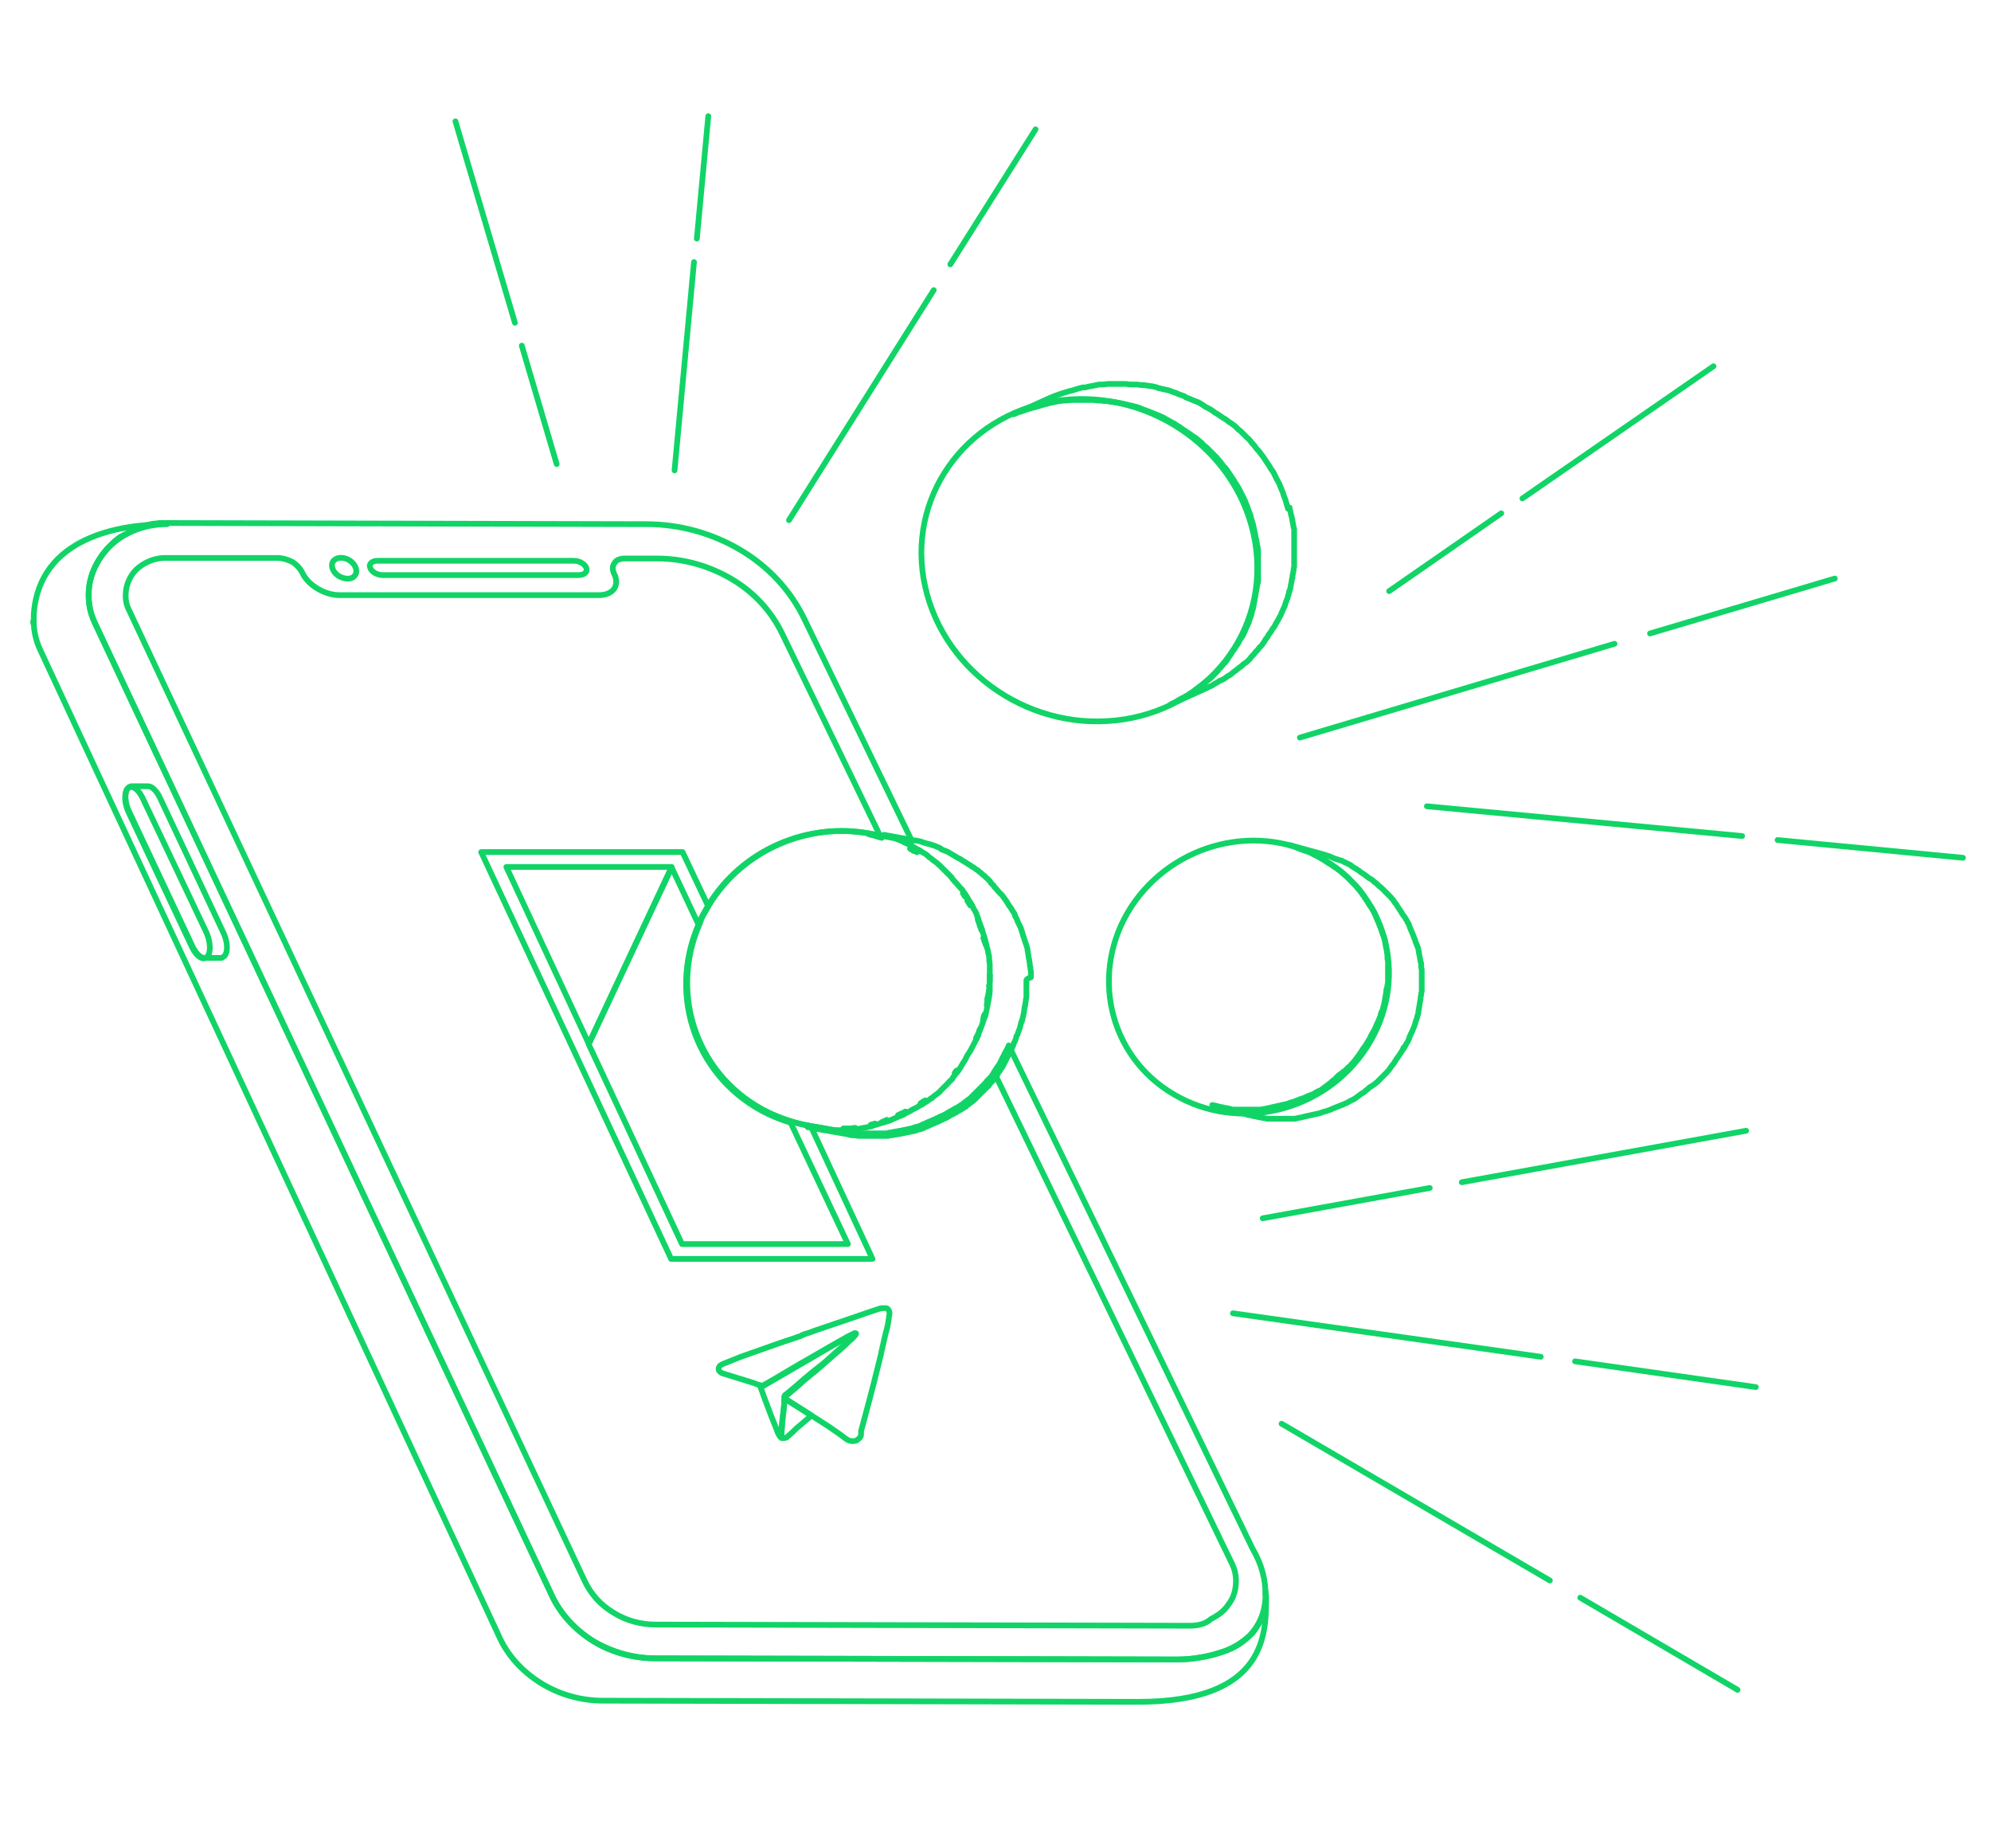 <?xml version="1.0" encoding="utf-8"?>
<!-- Generator: Adobe Illustrator 22.1.0, SVG Export Plug-In . SVG Version: 6.00 Build 0)  -->
<svg version="1.0" id="Layer_1" xmlns="http://www.w3.org/2000/svg" xmlns:xlink="http://www.w3.org/1999/xlink" x="0px" y="0px"
	 viewBox="0 0 348 323" enable-background="new 0 0 348 323" xml:space="preserve">
<path fill="none" stroke="#11D467" stroke-linecap="round" stroke-linejoin="round" d="M221.2,278.8c0-0.2,0-0.5,0-0.7"/>
<path fill="none" stroke="#11D467" stroke-linecap="round" stroke-linejoin="round" d="M154.1,146.4l-0.3-0.1l-0.4-0.1c0,0,0,0,0,0
	c-0.2-0.1-0.4-0.1-0.6-0.2c-0.2,0-0.4-0.1-0.6-0.1c-0.1,0-0.2-0.1-0.3-0.1l2,0.4l0,0.1C153.9,146.3,154,146.3,154.1,146.4z"/>
<path fill="none" stroke="#11D467" stroke-linecap="round" stroke-linejoin="round" d="M159.8,148.7c-0.1,0-0.2-0.1-0.2-0.1
	c-0.2-0.1-0.3-0.2-0.5-0.3C159.3,148.4,159.6,148.5,159.8,148.7z"/>
<path fill="none" stroke="#11D467" stroke-linecap="round" stroke-linejoin="round" d="M160.3,148.9c0,0-0.1-0.1-0.1-0.1
	c-0.1-0.1-0.2-0.1-0.4-0.2c0.1,0.1,0.2,0.1,0.4,0.2L160.3,148.9z"/>
<path fill="none" stroke="#11D467" stroke-linecap="round" stroke-linejoin="round" d="M169.6,158.2c-0.2-0.3-0.3-0.5-0.5-0.8
	c0.1,0.1,0.2,0.3,0.3,0.4C169.5,158,169.5,158.1,169.6,158.2z"/>
<path fill="none" stroke="#11D467" stroke-linecap="round" stroke-linejoin="round" d="M171.6,162.6c-0.1-0.4-0.3-0.7-0.4-1.1
	c0.1,0.2,0.1,0.4,0.2,0.6C171.5,162.3,171.5,162.4,171.6,162.6z"/>
<path fill="none" stroke="#11D467" stroke-linecap="round" stroke-linejoin="round" d="M172.3,165.1c0-0.2-0.1-0.4-0.2-0.6
	c-0.1-0.2-0.1-0.4-0.2-0.6C172.1,164.3,172.2,164.7,172.3,165.1z"/>
<path fill="none" stroke="#11D467" stroke-linecap="round" stroke-linejoin="round" d="M172.9,172.2L172.9,172.2v0.2V172.2z"/>
<path fill="none" stroke="#11D467" stroke-linecap="round" stroke-linejoin="round" d="M173,170.4v0.1
	C173,170.4,173,170.4,173,170.4C173,170.3,173,170.4,173,170.4z"/>
<path fill="none" stroke="#11D467" stroke-linecap="round" stroke-linejoin="round" d="M141.8,197l-0.3-0.1l-0.3,0l0.4,0.1
	L141.8,197z"/>
<path fill="none" stroke="#11D467" stroke-linecap="round" stroke-linejoin="round" d="M143.7,197.2l0.3,0c-0.2,0-0.4,0-0.6-0.1
	L143.7,197.2z"/>
<path fill="none" stroke="#11D467" stroke-linecap="round" stroke-linejoin="round" d="M152.5,196.5l0.4-0.1
	c-0.2,0.1-0.5,0.1-0.7,0.2L152.5,196.5z"/>
<path fill="none" stroke="#11D467" stroke-linecap="round" stroke-linejoin="round" d="M157.2,194.8c0.2-0.1,0.3-0.2,0.5-0.2
	c-0.2,0.1-0.5,0.2-0.7,0.3L157.2,194.8z"/>
<path fill="none" stroke="#11D467" stroke-linecap="round" stroke-linejoin="round" d="M157.7,194.6c0.2-0.1,0.3-0.2,0.5-0.3h0
	C158.1,194.4,157.9,194.5,157.7,194.6z"/>
<path fill="none" stroke="#11D467" stroke-linecap="round" stroke-linejoin="round" d="M170.8,181.2c0.1-0.1,0.1-0.2,0.2-0.4
	C170.9,181,170.8,181.1,170.8,181.2c-0.1,0.1-0.1,0.2-0.1,0.3L170.8,181.2C170.7,181.2,170.8,181.2,170.8,181.2L170.8,181.2z"/>
<path fill="none" stroke="#11D467" stroke-linecap="round" stroke-linejoin="round" d="M172,177.8c0-0.2,0.1-0.3,0.1-0.5
	c0,0.1,0,0.1-0.1,0.2L172,177.8z"/>
<path fill="none" stroke="#11D467" stroke-linecap="round" stroke-linejoin="round" d="M172.9,172.9c0,0.6-0.1,1.1-0.2,1.7
	c0,0.3-0.1,0.6-0.2,1c0.1-0.3,0.1-0.5,0.1-0.8c0-0.1,0-0.1,0-0.2c0-0.1,0-0.3,0.1-0.4c0-0.2,0.1-0.4,0.1-0.7
	C172.8,173.3,172.9,173.1,172.9,172.9z"/>
<path fill="none" stroke="#11D467" stroke-linecap="round" stroke-linejoin="round" d="M141.7,197l-0.2,0l-0.3,0L141.7,197z"/>
<path fill="none" stroke="#11D467" stroke-linecap="round" stroke-linejoin="round" d="M143.9,197.2c-0.2,0-0.4,0-0.6-0.1l0.3,0
	L143.9,197.2z"/>
<path fill="none" stroke="#11D467" stroke-linecap="round" stroke-linejoin="round" d="M148.5,197.2c-0.2,0-0.4,0-0.6,0l-0.5,0
	C147.8,197.2,148.1,197.2,148.5,197.2z"/>
<path fill="none" stroke="#11D467" stroke-linecap="round" stroke-linejoin="round" d="M149.5,197.1l-0.5,0.1l-0.5,0.1
	C148.8,197.2,149.1,197.1,149.5,197.1z"/>
<path fill="none" stroke="#11D467" stroke-linecap="round" stroke-linejoin="round" d="M153,196.4c-0.2,0.1-0.5,0.1-0.7,0.2l0.3-0.1
	L153,196.4z"/>
<path fill="none" stroke="#11D467" stroke-linecap="round" stroke-linejoin="round" d="M153.4,146.2c-0.2-0.1-0.4-0.1-0.6-0.2
	l0.3,0.1C153.1,146.1,153.3,146.1,153.4,146.2z"/>
<path fill="none" stroke="#11D467" stroke-linecap="round" stroke-linejoin="round" d="M154.1,146.4l-0.3-0.1l-0.4-0.1
	c0.1,0,0.3,0.1,0.4,0.1C154,146.3,154,146.3,154.1,146.4z"/>
<path fill="none" stroke="#11D467" stroke-linecap="round" stroke-linejoin="round" d="M155,195.7l-0.4,0.2l-0.5,0.2
	C154.3,196,154.7,195.9,155,195.7z"/>
<path fill="none" stroke="#11D467" stroke-linecap="round" stroke-linejoin="round" d="M157.7,194.6c-0.2,0.1-0.5,0.2-0.7,0.3
	l0.2-0.1C157.4,194.8,157.6,194.7,157.7,194.6z"/>
<path fill="none" stroke="#11D467" stroke-linecap="round" stroke-linejoin="round" d="M158.3,194.3L158.3,194.3
	c-0.2,0.1-0.4,0.2-0.5,0.3C157.9,194.5,158.1,194.4,158.3,194.3z"/>
<path fill="none" stroke="#11D467" stroke-linecap="round" stroke-linejoin="round" d="M159.8,148.7c-0.1,0-0.2-0.1-0.2-0.1
	c-0.2-0.1-0.3-0.2-0.5-0.3C159.3,148.4,159.6,148.5,159.8,148.7z"/>
<path fill="none" stroke="#11D467" stroke-linecap="round" stroke-linejoin="round" d="M160.3,148.9c0,0-0.1-0.1-0.1-0.1
	c-0.1-0.1-0.2-0.1-0.4-0.2c0.1,0.1,0.2,0.1,0.4,0.2L160.3,148.9z"/>
<path fill="none" stroke="#11D467" stroke-linecap="round" stroke-linejoin="round" d="M161.7,192.3l-0.6,0.4l-0.2,0.1
	C161.2,192.6,161.5,192.4,161.7,192.3z"/>
<path fill="none" stroke="#11D467" stroke-linecap="round" stroke-linejoin="round" d="M168.7,156.7c-0.1-0.2-0.3-0.4-0.4-0.6
	c0.1,0.1,0.1,0.2,0.2,0.3C168.5,156.5,168.6,156.6,168.7,156.7z"/>
<path fill="none" stroke="#11D467" stroke-linecap="round" stroke-linejoin="round" d="M170.9,180.8c0,0.1-0.1,0.3-0.2,0.4
	c-0.1,0.1-0.1,0.2-0.1,0.3l0.1-0.2c0,0,0,0,0-0.1C170.8,181.1,170.9,180.9,170.9,180.8z"/>
<path fill="none" stroke="#11D467" stroke-linecap="round" stroke-linejoin="round" d="M171.6,162.6c-0.1-0.4-0.3-0.7-0.4-1.1
	c0.1,0.2,0.1,0.4,0.2,0.6C171.5,162.3,171.5,162.4,171.6,162.6z"/>
<path fill="none" stroke="#11D467" stroke-linecap="round" stroke-linejoin="round" d="M169.6,158.2c-0.2-0.3-0.3-0.5-0.5-0.8
	c0.1,0.1,0.2,0.3,0.3,0.4C169.5,158,169.5,158.1,169.6,158.2z"/>
<path fill="none" stroke="#11D467" stroke-linecap="round" stroke-linejoin="round" d="M171.1,161.2c-0.1-0.2-0.2-0.4-0.2-0.6
	c0,0.1,0.1,0.2,0.1,0.3C171,161,171,161.1,171.1,161.2z"/>
<path fill="none" stroke="#11D467" stroke-linecap="round" stroke-linejoin="round" d="M172.3,165.1c0-0.2-0.1-0.4-0.2-0.6
	c-0.1-0.2-0.1-0.4-0.2-0.6C172.1,164.3,172.2,164.7,172.3,165.1z"/>
<path fill="none" stroke="#11D467" stroke-linecap="round" stroke-linejoin="round" d="M171.3,179.8c0,0.1,0,0.1-0.1,0.2
	c0,0.1-0.1,0.2-0.1,0.3C171.2,180.1,171.3,180,171.3,179.8z"/>
<path fill="none" stroke="#11D467" stroke-linecap="round" stroke-linejoin="round" d="M172.1,177.3c0,0.1,0,0.1-0.1,0.2l-0.1,0.3
	C172,177.7,172.1,177.5,172.1,177.3z"/>
<path fill="none" stroke="#11D467" stroke-linecap="round" stroke-linejoin="round" d="M172,177.8c0,0.1,0,0.1-0.1,0.2
	c0,0.1-0.1,0.2-0.1,0.4C171.9,178.2,171.9,178,172,177.8z"/>
<path fill="none" stroke="#11D467" stroke-linecap="round" stroke-linejoin="round" d="M172.9,172.9c0,0.6-0.1,1.1-0.2,1.7
	c0,0.3-0.1,0.6-0.2,1c0.1-0.3,0.1-0.5,0.1-0.8c0-0.1,0-0.1,0-0.2c0-0.1,0-0.3,0.1-0.4c0-0.2,0.1-0.4,0.1-0.7
	C172.8,173.3,172.9,173.1,172.9,172.9z"/>
<path fill="none" stroke="#11D467" stroke-linecap="round" stroke-linejoin="round" d="M173,170.4v0.1
	C173,170.4,173,170.4,173,170.4C173,170.3,173,170.4,173,170.4z"/>
<path fill="none" stroke="#11D467" stroke-linecap="round" stroke-linejoin="round" d="M173,170.8v0.2c0,0.2,0,0.3,0,0.5
	C173,171.2,173,171,173,170.8z"/>
<path fill="none" stroke="#11D467" stroke-linecap="round" stroke-linejoin="round" d="M172.9,172.2L172.9,172.2v0.2V172.2z"/>
<path fill="none" stroke="#11D467" stroke-linecap="round" stroke-linejoin="round" d="M225.1,88.8c-0.1-0.3-0.2-0.7-0.3-1l-0.1-0.4
	c-0.1-0.2-0.1-0.3-0.2-0.5c-0.1-0.2-0.1-0.2-0.1-0.3c-0.1-0.2-0.1-0.4-0.2-0.6c-0.1-0.2-0.2-0.5-0.3-0.7l-0.2-0.5l-0.1-0.3
	c-0.1-0.1-0.1-0.2-0.2-0.3c-0.1-0.3-0.3-0.5-0.4-0.8l-0.3-0.6c-0.1-0.3-0.3-0.5-0.5-0.8l-0.2-0.3c0-0.1-0.1-0.1-0.1-0.2
	c-0.1-0.2-0.3-0.4-0.4-0.6c-0.1-0.2-0.3-0.4-0.4-0.6c-0.1-0.2-0.3-0.4-0.4-0.6c-0.2-0.2-0.3-0.4-0.4-0.5c-0.1-0.2-0.3-0.4-0.5-0.6
	c-0.2-0.2-0.3-0.4-0.4-0.5c-0.1-0.2-0.3-0.4-0.5-0.6c-0.1-0.1-0.2-0.2-0.3-0.4l-0.1-0.1c-0.1-0.1-0.2-0.3-0.4-0.4
	c-0.2-0.2-0.4-0.4-0.6-0.6l-0.4-0.4c-0.2-0.2-0.4-0.4-0.6-0.5l-0.4-0.4c-0.2-0.2-0.4-0.4-0.6-0.5c-0.1-0.1-0.3-0.2-0.4-0.3l-0.2-0.1
	c-0.1-0.1-0.3-0.2-0.4-0.3c-0.2-0.2-0.4-0.3-0.6-0.4c-0.2-0.1-0.4-0.3-0.6-0.4c-0.2-0.1-0.4-0.3-0.6-0.4c-0.2-0.1-0.4-0.2-0.6-0.4
	c-0.2-0.1-0.4-0.3-0.6-0.4c-0.2-0.1-0.4-0.2-0.6-0.3c-0.2-0.1-0.4-0.2-0.6-0.4l-0.2-0.1l-0.3-0.2c-0.3-0.2-0.6-0.3-0.9-0.4l-0.5-0.2
	c-0.3-0.1-0.6-0.3-1-0.4c-0.1,0-0.2-0.1-0.3-0.2l-0.2-0.1l-0.6-0.2c-0.2-0.1-0.5-0.2-0.7-0.3c-0.2-0.1-0.4-0.1-0.6-0.2
	c-0.2-0.1-0.3-0.1-0.5-0.2l-0.3-0.1l-0.5-0.1c-0.3-0.1-0.6-0.1-0.8-0.2l-0.5-0.1l-0.2-0.1c-0.3-0.1-0.5-0.1-0.8-0.2l-0.2,0
	c-0.4-0.1-0.8-0.1-1.2-0.2l-0.1,0c-0.1,0-0.2,0-0.3,0c-0.3,0-0.7-0.1-1-0.1l-0.4,0l-0.3,0c-0.3,0-0.7,0-1-0.1h0c-0.3,0-0.7,0-1,0
	h-0.3h-0.3c-0.3,0-0.7,0-1.1,0l-0.3,0h-0.1c-0.4,0-0.8,0.1-1.2,0.1l-0.3,0c-0.2,0-0.4,0-0.6,0.1c-0.2,0-0.4,0.1-0.6,0.1
	c-0.5,0.1-1,0.2-1.4,0.3l-0.2,0l-0.2,0c-0.3,0.1-0.5,0.1-0.8,0.2l-0.3,0.1c-0.3,0.1-0.7,0.2-1,0.3l-0.1,0c-0.3,0.1-0.7,0.2-1,0.3
	l-0.3,0.1c-0.3,0.1-0.6,0.2-0.9,0.3l-0.2,0.1l-0.1,0c-0.3,0.1-0.7,0.3-1,0.4l-6.4,2.9c0.3-0.1,0.6-0.3,1-0.4l0.3-0.1
	c0.3-0.1,0.6-0.2,0.9-0.3l0.3-0.1c0.3-0.1,0.7-0.2,1-0.3l0.1,0c0.3-0.1,0.7-0.2,1-0.3l0.3-0.1c0.3-0.1,0.5-0.1,0.8-0.2l0.3-0.1
	c0.5-0.1,0.9-0.2,1.4-0.3c0.4-0.1,0.8-0.1,1.3-0.2l0.3,0c0.4,0,0.9-0.1,1.3-0.1h0.3c0.4,0,0.7,0,1.1,0h0.3c0.4,0,0.9,0,1.3,0h0
	c0.4,0,0.8,0,1.3,0.1l0.4,0c0.3,0,0.7,0.1,1,0.1l0.3,0c0.4,0.1,0.9,0.1,1.3,0.2l0.2,0c0.3,0.1,0.7,0.1,1,0.2l0.5,0.1
	c0.3,0.1,0.6,0.1,0.8,0.2l0.5,0.1l0.8,0.2l0.6,0.2c0.2,0.1,0.5,0.2,0.7,0.3l0.6,0.2c0.2,0.1,0.3,0.1,0.5,0.2c0.3,0.1,0.7,0.3,1,0.4
	l0.5,0.2c0.3,0.1,0.6,0.3,0.9,0.4c0.2,0.1,0.3,0.2,0.5,0.3c0.2,0.1,0.4,0.2,0.7,0.4l0.6,0.3c0.2,0.1,0.4,0.3,0.6,0.4
	c0.2,0.1,0.4,0.2,0.6,0.4c0.2,0.1,0.4,0.3,0.6,0.4c0.2,0.1,0.4,0.3,0.6,0.4c0.2,0.1,0.4,0.3,0.6,0.4c0.2,0.2,0.4,0.3,0.6,0.4
	l0.4,0.3l0.6,0.5c0.1,0.1,0.3,0.2,0.4,0.4c0.2,0.2,0.4,0.4,0.6,0.5c0.1,0.1,0.3,0.3,0.4,0.4c0.2,0.2,0.4,0.4,0.6,0.6l0.4,0.4
	c0.2,0.2,0.3,0.3,0.5,0.5c0.2,0.2,0.3,0.4,0.5,0.6c0.2,0.2,0.3,0.4,0.4,0.5c0.1,0.2,0.3,0.4,0.5,0.6c0.2,0.2,0.3,0.4,0.4,0.5
	c0.1,0.2,0.3,0.4,0.4,0.6c0.1,0.2,0.3,0.4,0.4,0.6c0.1,0.2,0.3,0.4,0.4,0.6c0.1,0.2,0.2,0.4,0.3,0.5c0.2,0.3,0.3,0.5,0.5,0.8
	c0.1,0.2,0.2,0.4,0.3,0.6c0.1,0.3,0.3,0.5,0.4,0.8c0.1,0.2,0.2,0.4,0.3,0.6c0.1,0.2,0.2,0.4,0.2,0.5c0.1,0.2,0.2,0.5,0.3,0.7
	c0.1,0.2,0.1,0.4,0.2,0.6c0.1,0.3,0.2,0.5,0.3,0.8c0.1,0.1,0.1,0.3,0.1,0.4c0.1,0.3,0.2,0.6,0.3,1c0,0.1,0.1,0.2,0.1,0.3
	c0.1,0.5,0.2,0.9,0.3,1.4c0.1,0.3,0.1,0.7,0.2,1c0,0.1,0.1,0.3,0.1,0.4c0,0.2,0.1,0.5,0.1,0.7c0,0.1,0,0.3,0.1,0.4
	c0,0.2,0.1,0.5,0.1,0.7c0,0.1,0,0.3,0,0.4c0,0.3,0,0.5,0,0.8l0,0.3c0,0.4,0,0.7,0,1.1c0,0,0,0,0,0.1c0,0.3,0,0.7,0,1l0,0.4
	c0,0.2,0,0.5,0,0.7l0,0.4c0,0.2,0,0.4-0.1,0.6l-0.1,0.5c0,0.2-0.1,0.4-0.1,0.6c0,0.2-0.1,0.3-0.1,0.5c0,0.2-0.1,0.4-0.1,0.6
	c0,0.2-0.1,0.4-0.1,0.6c0,0.2-0.1,0.4-0.1,0.5c0,0.2-0.1,0.4-0.1,0.6s-0.1,0.3-0.1,0.5c-0.1,0.2-0.2,0.5-0.2,0.7
	c0,0.1-0.1,0.3-0.1,0.4c-0.1,0.3-0.2,0.5-0.3,0.8c0,0.1-0.1,0.2-0.1,0.4c-0.2,0.4-0.4,0.9-0.6,1.3c0,0.1-0.1,0.2-0.1,0.3
	c-0.2,0.4-0.3,0.7-0.6,1.1c-0.1,0.1-0.1,0.2-0.2,0.3c-0.1,0.1-0.2,0.3-0.2,0.4c-0.1,0.1-0.2,0.3-0.3,0.5l-0.3,0.4l-0.3,0.5
	c-0.1,0.1-0.2,0.3-0.3,0.4c-0.1,0.1-0.2,0.3-0.3,0.5l-0.3,0.4c-0.1,0.2-0.2,0.3-0.3,0.5c-0.1,0.1-0.2,0.3-0.3,0.4
	c-0.1,0.1-0.3,0.3-0.4,0.4c-0.1,0.1-0.2,0.3-0.3,0.4c-0.1,0.1-0.3,0.3-0.4,0.4c-0.1,0.1-0.2,0.2-0.3,0.4c-0.1,0.1-0.3,0.3-0.4,0.4
	l-0.4,0.4c-0.1,0.1-0.3,0.3-0.4,0.4l-0.4,0.3c-0.2,0.1-0.3,0.3-0.5,0.4c-0.1,0.1-0.3,0.2-0.4,0.3c-0.1,0.1-0.3,0.3-0.5,0.4l-0.4,0.3
	c-0.2,0.1-0.3,0.2-0.5,0.4l-0.4,0.3c-0.2,0.1-0.3,0.2-0.5,0.3l-0.4,0.3c-0.2,0.1-0.4,0.2-0.6,0.3c-0.1,0.1-0.3,0.2-0.4,0.2l-0.7,0.4
	l-0.3,0.2c-0.3,0.2-0.7,0.3-1,0.5l6.4-2.9c0.3-0.2,0.7-0.3,1-0.5l0.3-0.2c0.2-0.1,0.4-0.2,0.7-0.4c0.1-0.1,0.3-0.2,0.4-0.2l0.6-0.3
	c0.1-0.1,0.3-0.2,0.4-0.3c0.1-0.1,0.3-0.2,0.5-0.3c0.2-0.1,0.3-0.2,0.4-0.3c0.1-0.1,0.3-0.2,0.5-0.4c0.2-0.1,0.3-0.2,0.4-0.3
	c0.1-0.1,0.3-0.2,0.5-0.4c0.2-0.1,0.3-0.2,0.4-0.3c0.1-0.1,0.3-0.3,0.5-0.4c0.1-0.1,0.3-0.2,0.4-0.3s0.3-0.3,0.4-0.4
	c0.1-0.1,0.2-0.2,0.3-0.4c0.1-0.1,0.3-0.3,0.4-0.4c0.1-0.1,0.2-0.2,0.3-0.4l0.4-0.4l0.3-0.4l0.4-0.4c0.1-0.1,0.2-0.3,0.3-0.4
	c0.1-0.1,0.2-0.3,0.3-0.5s0.2-0.3,0.3-0.4c0.1-0.1,0.2-0.3,0.3-0.5c0.1-0.2,0.2-0.3,0.3-0.4c0.1-0.1,0.2-0.3,0.3-0.5
	c0.1-0.2,0.2-0.3,0.3-0.4s0.2-0.3,0.3-0.5l0.2-0.4l0.1-0.1l0.1-0.2c0.2-0.4,0.4-0.7,0.6-1.1c0-0.1,0.1-0.2,0.1-0.3
	c0.2-0.4,0.4-0.9,0.6-1.3c0,0,0,0,0-0.1c0-0.1,0.1-0.2,0.1-0.3c0.1-0.3,0.2-0.5,0.3-0.8c0.1-0.1,0.1-0.3,0.1-0.4
	c0.1-0.2,0.2-0.5,0.2-0.7c0-0.1,0-0.2,0.1-0.2c0-0.1,0-0.2,0.1-0.3l0.1-0.6c0-0.2,0.1-0.4,0.1-0.5c0-0.2,0.1-0.4,0.1-0.6
	c0-0.1,0-0.2,0.1-0.3c0-0.1,0-0.2,0-0.3c0-0.2,0.1-0.3,0.1-0.5c0-0.2,0.1-0.4,0.1-0.6c0-0.2,0-0.3,0.1-0.5c0-0.1,0-0.2,0-0.2
	c0-0.1,0-0.3,0-0.4c0-0.1,0-0.3,0-0.4c0-0.2,0-0.5,0-0.7c0-0.1,0-0.3,0-0.4c0,0,0-0.1,0-0.1c0-0.3,0-0.6,0-0.9v-0.1c0-0.3,0-0.7,0-1
	c0,0,0-0.1,0-0.1c0-0.1,0-0.2,0-0.3c0-0.3,0-0.5,0-0.8c0-0.1,0-0.3,0-0.4c0-0.1,0-0.3,0-0.4c0-0.1,0-0.2,0-0.3c0-0.1,0-0.3-0.1-0.4
	c0-0.2-0.1-0.5-0.1-0.7l-0.1-0.4c0-0.1,0-0.1,0-0.2c-0.1-0.3-0.1-0.6-0.2-0.8c-0.1-0.4-0.2-0.9-0.3-1.3c0,0,0,0,0-0.1
	C225.1,89,225.1,88.9,225.1,88.8z"/>
<path fill="none" stroke="#11D467" stroke-linecap="round" stroke-linejoin="round" d="M184.3,70.1c15.8-2.5,31.4,7.8,34.8,23.2
	c3.4,15.4-6.7,29.9-22.6,32.4s-31.4-7.9-34.8-23.2C158.3,87.2,168.5,72.7,184.3,70.1z"/>
<path fill="none" stroke="#11D467" stroke-linecap="round" stroke-linejoin="round" d="M245.4,183.2c0.1-0.3,0.3-0.5,0.4-0.8
	c0.1-0.1,0.1-0.2,0.2-0.3s0.1-0.2,0.2-0.4c0.1-0.1,0.1-0.2,0.1-0.3l0.2-0.5c0.1-0.2,0.2-0.4,0.3-0.6c0.1-0.2,0.1-0.3,0.2-0.5
	l0.1-0.2c0-0.1,0.1-0.2,0.1-0.3c0.1-0.2,0.2-0.5,0.2-0.7c0.1-0.2,0.1-0.3,0.2-0.5c0.1-0.2,0.1-0.5,0.2-0.7c0-0.1,0.1-0.2,0.1-0.3
	s0-0.1,0-0.2c0-0.2,0.1-0.4,0.1-0.6c0-0.2,0.1-0.4,0.1-0.6c0-0.2,0.1-0.4,0.1-0.6c0-0.2,0.1-0.4,0.1-0.6c0-0.2,0-0.4,0.1-0.6
	c0-0.2,0-0.4,0.1-0.6c0-0.2,0-0.4,0-0.6c0-0.1,0-0.3,0-0.4c0-0.1,0-0.1,0-0.2c0-0.1,0-0.3,0-0.4c0-0.2,0-0.4,0-0.6v-0.4
	c0-0.2,0-0.4,0-0.6c0-0.1,0-0.3,0-0.4c0-0.2,0-0.4-0.1-0.6c0-0.1,0-0.3,0-0.4c0-0.1,0-0.1,0-0.2c0-0.1,0-0.3-0.1-0.4
	c0-0.2-0.1-0.4-0.1-0.6c0-0.2-0.1-0.4-0.1-0.5c0-0.2-0.1-0.4-0.1-0.6c0-0.2-0.1-0.4-0.1-0.5c0-0.2-0.1-0.4-0.2-0.6
	c-0.1-0.2-0.1-0.4-0.2-0.5c-0.1-0.2-0.1-0.4-0.2-0.6c0-0.1,0-0.1-0.1-0.2c0-0.1-0.1-0.2-0.1-0.3c-0.1-0.3-0.2-0.5-0.3-0.8
	c-0.1-0.1-0.1-0.3-0.2-0.4c-0.1-0.3-0.2-0.5-0.3-0.8c0-0.1-0.1-0.2-0.1-0.3l-0.1-0.1c-0.1-0.1-0.1-0.3-0.2-0.4
	c-0.1-0.1-0.2-0.4-0.3-0.5c-0.1-0.2-0.2-0.3-0.3-0.4c-0.1-0.1-0.1-0.2-0.2-0.3c-0.1-0.1-0.1-0.1-0.1-0.2l-0.2-0.3
	c-0.1-0.2-0.3-0.4-0.4-0.6c-0.1-0.1-0.1-0.2-0.2-0.3l-0.1-0.2c-0.1-0.2-0.3-0.3-0.4-0.5l-0.1-0.2c-0.2-0.2-0.4-0.5-0.6-0.7l-0.1-0.1
	l-0.2-0.2c-0.2-0.2-0.4-0.4-0.6-0.6l-0.2-0.2l-0.2-0.2c-0.2-0.2-0.4-0.4-0.6-0.5l0,0c-0.2-0.2-0.4-0.4-0.6-0.6l-0.2-0.1l-0.2-0.2
	c-0.2-0.2-0.5-0.4-0.7-0.5l-0.2-0.1l-0.1-0.1c-0.3-0.2-0.5-0.4-0.8-0.6l-0.2-0.1c-0.1-0.1-0.3-0.2-0.4-0.3c-0.1-0.1-0.3-0.2-0.4-0.3
	c-0.3-0.2-0.7-0.4-1-0.6l-0.1-0.1l-0.1-0.1c-0.2-0.1-0.4-0.2-0.6-0.3l-0.2-0.1c-0.3-0.1-0.6-0.3-0.8-0.4l-0.1,0
	c-0.3-0.1-0.6-0.2-0.9-0.3l-0.3-0.1c-0.2-0.1-0.5-0.2-0.7-0.3l-0.2-0.1l-0.1,0c-0.3-0.1-0.6-0.2-0.9-0.3l-5.8-1.6
	c0.3,0.1,0.6,0.2,0.9,0.3l0.2,0.1c0.2,0.1,0.5,0.2,0.7,0.3l0.3,0.1c0.3,0.1,0.6,0.2,0.9,0.3l0.1,0c0.3,0.1,0.6,0.2,0.8,0.4l0.2,0.1
	l0.6,0.3l0.2,0.1c0.3,0.2,0.7,0.4,1,0.6c0.3,0.2,0.6,0.4,0.9,0.6l0.2,0.1c0.3,0.2,0.6,0.4,0.9,0.6l0.2,0.1c0.2,0.2,0.5,0.4,0.7,0.5
	l0.2,0.2c0.3,0.2,0.5,0.5,0.8,0.7c0,0,0,0,0,0c0.3,0.2,0.5,0.5,0.7,0.7c0.1,0.1,0.1,0.1,0.2,0.2c0.2,0.2,0.4,0.4,0.6,0.6l0.2,0.2
	c0.2,0.3,0.5,0.5,0.7,0.8l0.1,0.2c0.2,0.2,0.3,0.4,0.5,0.7c0.1,0.1,0.2,0.2,0.2,0.3c0.1,0.2,0.3,0.4,0.4,0.6l0.2,0.3
	c0.1,0.2,0.2,0.4,0.3,0.5c0.1,0.2,0.2,0.3,0.3,0.4c0.1,0.1,0.2,0.4,0.3,0.5c0.1,0.2,0.2,0.3,0.2,0.4c0.1,0.1,0.1,0.3,0.2,0.4
	c0.1,0.3,0.2,0.5,0.3,0.8c0.1,0.1,0.1,0.3,0.2,0.4c0.1,0.3,0.2,0.5,0.3,0.8c0.1,0.2,0.1,0.3,0.2,0.5s0.1,0.4,0.2,0.6
	c0.1,0.2,0.1,0.4,0.2,0.5c0.1,0.2,0.1,0.4,0.2,0.6c0.1,0.2,0.1,0.4,0.1,0.5c0,0.2,0.1,0.4,0.1,0.6c0,0.2,0.1,0.4,0.1,0.5
	s0.1,0.4,0.1,0.6c0,0.2,0.1,0.4,0.1,0.6c0,0.2,0,0.3,0,0.4c0,0.2,0,0.4,0.1,0.6c0,0.1,0,0.3,0,0.4c0,0.2,0,0.4,0,0.6
	c0,0.1,0,0.3,0,0.4c0,0.2,0,0.4,0,0.6c0,0.1,0,0.3,0,0.4c0,0.1,0,0.4,0,0.6c0,0.2,0,0.4,0,0.6c0,0.2,0,0.4-0.1,0.6
	c0,0.2,0,0.4-0.1,0.6s-0.1,0.4-0.1,0.6c0,0.2-0.1,0.4-0.1,0.6c0,0.2-0.1,0.4-0.1,0.6c0,0.2-0.1,0.4-0.1,0.6c0,0.2-0.1,0.3-0.1,0.5
	c-0.1,0.2-0.1,0.5-0.2,0.7c0,0.2-0.1,0.3-0.2,0.5c-0.1,0.2-0.2,0.5-0.2,0.7c-0.1,0.2-0.1,0.3-0.2,0.5c-0.1,0.2-0.1,0.3-0.2,0.5
	c-0.1,0.2-0.2,0.4-0.3,0.6c-0.1,0.2-0.1,0.3-0.2,0.5c-0.1,0.2-0.2,0.4-0.3,0.6c-0.1,0.1-0.1,0.2-0.2,0.3c-0.1,0.3-0.3,0.5-0.4,0.8
	c0,0.1-0.1,0.2-0.1,0.2c-0.2,0.3-0.4,0.7-0.6,1c-0.2,0.3-0.3,0.5-0.5,0.7l-0.2,0.3l-0.3,0.5c-0.1,0.1-0.2,0.2-0.2,0.3
	c-0.1,0.2-0.3,0.3-0.4,0.5l-0.2,0.3c-0.1,0.2-0.3,0.3-0.4,0.5l-0.2,0.2c-0.2,0.2-0.4,0.5-0.7,0.7l0,0c-0.2,0.2-0.4,0.4-0.6,0.6
	l-0.3,0.2c-0.2,0.1-0.3,0.3-0.5,0.4l-0.3,0.2l-0.4,0.4l-0.3,0.3l-0.4,0.3l-0.3,0.3c-0.1,0.1-0.3,0.2-0.4,0.3
	c-0.1,0.1-0.3,0.2-0.4,0.3l-0.4,0.3l-0.4,0.3c-0.1,0.1-0.3,0.2-0.4,0.2c-0.2,0.1-0.4,0.2-0.6,0.3l-0.3,0.2c-0.2,0.1-0.4,0.2-0.7,0.3
	l-0.3,0.1c-0.4,0.2-0.8,0.4-1.2,0.5l-0.3,0.1c-0.3,0.1-0.7,0.3-1,0.4l-0.3,0.1l-0.4,0.1c-0.2,0.1-0.3,0.1-0.5,0.2l-0.4,0.1
	c-0.2,0-0.3,0.1-0.5,0.1l-0.4,0.1l-0.5,0.1l-0.4,0.1l-0.5,0.1l-0.4,0.1l-0.5,0.1l-0.4,0.1c-0.2,0-0.3,0-0.5,0.1l-0.4,0l-0.5,0
	l-0.4,0c-0.2,0-0.3,0-0.5,0h-0.4h-0.5h-0.4l-0.5,0l-0.4,0l-0.5,0l-0.4,0c-0.2,0-0.3,0-0.5-0.1l-0.4-0.1l-0.6-0.1l-0.4-0.1
	c-0.2,0-0.4-0.1-0.6-0.1l-0.3-0.1c-0.3-0.1-0.6-0.1-0.9-0.2l5.8,1.6c0.3,0.1,0.6,0.2,0.9,0.2l0.3,0.1c0.2,0,0.4,0.1,0.6,0.1l0.4,0.1
	c0.2,0,0.4,0.1,0.6,0.1l0.4,0.1c0.2,0,0.3,0,0.5,0.1c0.2,0,0.3,0,0.4,0l0.5,0l0.4,0c0.2,0,0.3,0,0.5,0c0.2,0,0.3,0,0.4,0h0.5h0.4
	l0.5,0l0.4,0l0.5,0l0.4,0l0.5-0.1l0.4-0.1c0.2,0,0.3,0,0.5-0.1l0.4-0.1c0.2,0,0.3-0.1,0.5-0.1l0.4-0.1l0.5-0.1l0.4-0.1l0.5-0.1
	l0.4-0.1l0.5-0.2l0.4-0.1l0.1,0l0.2-0.1c0.3-0.1,0.7-0.2,1-0.4l0.3-0.1c0.4-0.2,0.8-0.3,1.2-0.5l0.1,0l0.2-0.1
	c0.2-0.1,0.4-0.2,0.7-0.3l0.3-0.2l0.6-0.3l0.2-0.1l0.2-0.1l0.4-0.3l0.4-0.3l0.4-0.3l0.2-0.1l0.2-0.1l0.3-0.3l0.4-0.3
	c0.1-0.1,0.2-0.2,0.3-0.3c0.1,0,0.1-0.1,0.2-0.1s0.2-0.2,0.3-0.2l0.3-0.2c0.2-0.1,0.3-0.3,0.5-0.4c0.1-0.1,0.2-0.1,0.2-0.2
	c0,0,0,0,0.1-0.1c0.2-0.2,0.4-0.4,0.6-0.6l0,0c0.2-0.2,0.4-0.4,0.6-0.6l0.1-0.1c0.1-0.1,0.1-0.1,0.2-0.2c0.1-0.2,0.3-0.3,0.4-0.5
	l0.2-0.3c0.1-0.1,0.1-0.2,0.2-0.3l0.2-0.2l0.2-0.3c0.1-0.2,0.2-0.3,0.3-0.5l0.2-0.3c0,0,0.1-0.1,0.1-0.1c0.1-0.2,0.3-0.4,0.4-0.6
	c0.2-0.3,0.4-0.6,0.6-1l0-0.1L245.4,183.2z"/>
<path fill="none" stroke="#11D467" stroke-linecap="round" stroke-linejoin="round" d="M231.5,150.3c11.4,6.8,14.7,21.4,7.4,32.7
	c-7.3,11.3-22.4,15-33.8,8.2c-11.4-6.7-14.7-21.4-7.4-32.7C205.1,147.2,220.2,143.5,231.5,150.3z"/>
<path fill="none" stroke="#11D467" stroke-linecap="round" stroke-linejoin="round" d="M179.4,171.5c0,0.2,0,0.4,0,0.6s0,0.4,0,0.7
	c0,0.2,0,0.4,0,0.6c0,0.2,0,0.4,0,0.7c0,0.2,0,0.4-0.1,0.6c0,0.2,0,0.4-0.1,0.7c0,0.1,0,0.2,0,0.2c0,0.1,0,0.2-0.1,0.3
	c0,0.3-0.1,0.5-0.1,0.8c0,0.2-0.1,0.4-0.1,0.6c-0.1,0.3-0.1,0.5-0.2,0.8c0,0.1,0,0.2-0.1,0.3c0,0.1,0,0.2-0.1,0.2
	c0,0.2-0.1,0.3-0.1,0.5c-0.1,0.2-0.1,0.5-0.2,0.7c-0.1,0.2-0.1,0.3-0.2,0.5c0,0.1-0.1,0.2-0.1,0.3s-0.1,0.3-0.2,0.4
	c-0.1,0.1-0.1,0.3-0.1,0.4c-0.1,0.3-0.2,0.6-0.4,0.9c0,0.1-0.1,0.2-0.1,0.3l0,0.1c-0.1,0.1-0.1,0.3-0.2,0.4
	c-0.1,0.2-0.2,0.5-0.3,0.7c-0.1,0.2-0.3,0.5-0.4,0.7c0,0.1-0.1,0.1-0.1,0.2c-0.1,0.1-0.1,0.2-0.2,0.4c-0.1,0.2-0.2,0.4-0.3,0.6
	c-0.1,0.1-0.1,0.2-0.2,0.4l-0.1,0.2c-0.1,0.1-0.1,0.2-0.2,0.3c-0.1,0.1-0.1,0.2-0.2,0.3c-0.1,0.2-0.3,0.4-0.4,0.6
	c-0.1,0.1-0.1,0.2-0.2,0.3c0,0,0,0,0,0.1c0,0,0,0,0,0c-0.2,0.2-0.3,0.5-0.5,0.7c0,0,0,0,0,0c-0.2,0.2-0.4,0.4-0.6,0.6l-0.1,0.1
	l-0.2,0.3c-0.1,0.2-0.3,0.3-0.5,0.5c-0.1,0.1-0.2,0.2-0.3,0.3l-0.3,0.3l-0.2,0.2c-0.1,0.1-0.2,0.2-0.3,0.3l-0.4,0.4l-0.3,0.3
	c-0.1,0.1-0.1,0.1-0.2,0.2l-0.2,0.2c-0.1,0.1-0.3,0.2-0.4,0.3l-0.4,0.3c-0.1,0.1-0.3,0.2-0.4,0.3c-0.1,0.1-0.1,0.1-0.2,0.2l-0.2,0.1
	l-0.6,0.4l-0.4,0.2c-0.2,0.1-0.4,0.3-0.7,0.4l-0.3,0.2l-0.1,0c-0.4,0.2-0.8,0.5-1.2,0.7l-0.3,0.1c-0.3,0.2-0.7,0.3-1,0.5l-0.2,0.1
	l-0.1,0l-0.4,0.2c-0.2,0.1-0.3,0.1-0.5,0.2l-0.4,0.2l-0.5,0.2l-0.4,0.2c-0.2,0.1-0.3,0.1-0.5,0.2l-0.5,0.1l-0.5,0.2l-0.5,0.1
	l-0.5,0.1l-0.5,0.1c-0.2,0-0.3,0.1-0.5,0.1c-0.2,0-0.3,0.1-0.5,0.1c-0.2,0-0.3,0.1-0.6,0.1l-0.5,0.1l-0.6,0.1c-0.2,0-0.3,0-0.5,0.1
	c-0.2,0-0.4,0-0.6,0s-0.3,0-0.5,0l-0.6,0h-0.5h-1c-0.2,0-0.4,0-0.6,0l-0.4,0c-0.2,0-0.4,0-0.6,0l-0.4,0c-0.2,0-0.5-0.1-0.7-0.1
	c-0.1,0-0.2,0-0.3,0c-0.3,0-0.7-0.1-1-0.2l-5.7-1c0.1,0,0.3,0,0.4,0.1l0.3,0c0.2,0,0.4,0.1,0.6,0.1c0.1,0,0.1,0,0.2,0
	c0.2,0,0.4,0,0.6,0.1c0.1,0,0.2,0,0.3,0c0.1,0,0.3,0,0.4,0c0.1,0,0.4,0,0.6,0h1c0.2,0,0.3,0,0.5,0l0.6,0c0.3,0,0.7,0,1-0.1
	c0.3,0,0.7-0.1,1-0.1l0.5-0.1c0.2,0,0.3-0.1,0.5-0.1l0.6-0.1l0.4-0.1l0.5-0.1l0.2-0.1h0c0.2-0.1,0.5-0.1,0.7-0.2
	c0.2-0.1,0.4-0.1,0.6-0.2c0.2-0.1,0.3-0.1,0.4-0.1c0.3-0.1,0.7-0.2,1-0.3l0.5-0.2l0.4-0.2c0.2-0.1,0.3-0.1,0.5-0.2
	c0.2-0.1,0.3-0.1,0.4-0.2c0,0,0.1,0,0.1,0c0.2-0.1,0.5-0.2,0.7-0.3c0.2-0.1,0.3-0.2,0.5-0.3h0l0.2-0.1l0.6-0.3l0.1-0.1
	c0.2-0.1,0.4-0.2,0.6-0.3c0.1,0,0.1-0.1,0.2-0.1l0.2-0.1c0.2-0.1,0.4-0.3,0.7-0.4c0.1,0,0.1-0.1,0.2-0.1c0.3-0.2,0.5-0.4,0.8-0.5
	l0.4-0.3l0,0l0.4-0.3l0.1,0l0.3-0.3l0.4-0.3l0.4-0.3c0.1-0.1,0.3-0.2,0.4-0.4l0.4-0.4l0.3-0.3c0.1-0.1,0.1-0.1,0.2-0.2
	c0.2-0.2,0.3-0.3,0.5-0.5c0.1-0.2,0.3-0.3,0.5-0.5c0.1-0.1,0.2-0.2,0.2-0.3l0.2-0.3c0.1-0.1,0.2-0.2,0.3-0.4l0.1-0.1l0,0
	c0.1-0.1,0.1-0.1,0.2-0.2l0.3-0.4c0.1-0.2,0.2-0.3,0.3-0.5l0.3-0.5c0.1-0.2,0.2-0.3,0.3-0.5c0.1-0.1,0.2-0.3,0.3-0.5l0.2-0.4
	c0.1-0.2,0.2-0.4,0.3-0.5c0.1-0.1,0.1-0.2,0.2-0.3c0.2-0.3,0.3-0.6,0.5-0.9c0.2-0.4,0.4-0.8,0.6-1.2c0-0.1,0.1-0.2,0.1-0.3
	c0-0.1,0.1-0.3,0.2-0.4c0.1-0.2,0.1-0.4,0.2-0.5c0-0.1,0.1-0.2,0.1-0.3c0-0.1,0.1-0.1,0.1-0.2c0.1-0.2,0.1-0.4,0.2-0.5
	c0.1-0.3,0.2-0.6,0.3-0.8c0-0.1,0.1-0.2,0.1-0.4c0-0.1,0-0.1,0.1-0.2l0.1-0.3c0-0.1,0-0.2,0.1-0.2c0-0.1,0.1-0.2,0.1-0.4v-0.1
	c0-0.1,0.1-0.2,0.1-0.4c0-0.1,0.1-0.3,0.1-0.5c0-0.1,0.1-0.3,0.1-0.5c0.1-0.3,0.1-0.6,0.2-1c0.1-0.6,0.2-1.1,0.2-1.7
	c0-0.1,0-0.2,0-0.3c0-0.1,0-0.1,0-0.2v-0.1v0c0-0.2,0-0.3,0-0.5c0,0,0,0,0-0.1c0,0,0-0.1,0-0.2c0-0.2,0-0.3,0-0.5v-0.6
	c0,0,0,0,0-0.1c0-0.2,0-0.4,0-0.6c0-0.1,0-0.1,0-0.2c0-0.1,0-0.3,0-0.4v0c0-0.2,0-0.3,0-0.5c0-0.4-0.1-0.7-0.1-1.1c0,0,0-0.1,0-0.1
	s0-0.1,0-0.1c0-0.2,0-0.3-0.1-0.5l0-0.1c0-0.2-0.1-0.3-0.1-0.5v-0.1l-0.1-0.3c0-0.1,0-0.2-0.1-0.3c0,0,0,0,0,0
	c0-0.2-0.1-0.3-0.1-0.5c-0.1-0.4-0.2-0.8-0.3-1.2c0-0.1-0.1-0.2-0.1-0.3c0-0.1-0.1-0.2-0.1-0.3c0-0.1-0.1-0.2-0.1-0.3
	c0-0.1-0.1-0.2-0.1-0.3c0,0,0-0.1,0-0.1c-0.1-0.4-0.3-0.7-0.4-1.1c0,0,0,0,0,0v0c0-0.1-0.1-0.2-0.1-0.3c-0.1-0.2-0.2-0.4-0.2-0.6
	c0-0.1-0.1-0.2-0.1-0.3c0-0.1-0.1-0.1-0.1-0.2c0-0.1-0.1-0.2-0.1-0.3c0-0.1-0.1-0.3-0.2-0.4l0-0.1c-0.1-0.1-0.1-0.2-0.2-0.3
	c-0.1-0.1-0.2-0.3-0.2-0.4c0,0,0,0,0,0c-0.1-0.1-0.1-0.3-0.2-0.4c-0.2-0.3-0.3-0.5-0.5-0.8c-0.1-0.2-0.2-0.3-0.3-0.5l-0.1-0.2
	c-0.1-0.1-0.1-0.2-0.2-0.3c-0.1-0.1-0.1-0.2-0.2-0.3c-0.2-0.2-0.3-0.5-0.5-0.7c0,0,0,0,0,0c0,0,0,0,0,0l-0.3-0.3
	c-0.2-0.2-0.3-0.4-0.5-0.6c-0.1-0.1-0.2-0.2-0.3-0.3c-0.2-0.2-0.4-0.5-0.6-0.7c0-0.1-0.1-0.1-0.1-0.2c-0.1-0.1-0.3-0.3-0.4-0.4
	l-0.4-0.4l-0.2-0.2c-0.1-0.1-0.3-0.3-0.4-0.4l-0.2-0.2l-0.2-0.2l-0.2-0.2c-0.1-0.1-0.2-0.1-0.2-0.2c-0.2-0.1-0.3-0.3-0.5-0.4
	l-0.4-0.3c-0.2-0.1-0.3-0.3-0.5-0.4l-0.3-0.2c0,0-0.1-0.1-0.1-0.1l-0.2-0.2c-0.1-0.1-0.3-0.2-0.4-0.3l-0.2-0.1c0,0,0,0,0,0
	c-0.2-0.1-0.3-0.2-0.5-0.3l-0.1-0.1c-0.1-0.1-0.2-0.1-0.4-0.2c-0.2-0.1-0.5-0.3-0.7-0.4l-0.5-0.3c-0.2-0.1-0.4-0.2-0.6-0.3
	c-0.2-0.1-0.5-0.2-0.7-0.3l-0.1-0.1c-0.2-0.1-0.3-0.1-0.5-0.2c-0.1-0.1-0.3-0.1-0.5-0.2c-0.2-0.1-0.3-0.1-0.5-0.2
	c-0.2-0.1-0.4-0.1-0.6-0.2l-0.5-0.1l-0.5-0.1c-0.1,0-0.2-0.1-0.3-0.1l0-0.1l4.4,0.8c0.3,0.1,0.6,0.1,1,0.2l0.1,0l0.2,0
	c0.3,0.1,0.6,0.1,0.8,0.2l0.3,0.1c0.3,0.1,0.6,0.2,1,0.3l0.1,0c0.3,0.1,0.6,0.2,0.9,0.3c0.1,0,0.2,0.1,0.3,0.1
	c0.2,0.1,0.4,0.2,0.7,0.3l0.1,0.1c0,0,0.1,0,0.1,0.1c0.4,0.2,0.8,0.3,1.2,0.5l0.5,0.3c0.2,0.1,0.3,0.2,0.5,0.3l0.2,0.1
	c0.3,0.2,0.6,0.4,0.9,0.5c0,0,0.1,0,0.1,0.1l0.2,0.1c0.3,0.2,0.5,0.3,0.8,0.5l0.3,0.2l0.2,0.1c0.3,0.2,0.5,0.4,0.8,0.5l0,0
	c0.2,0.2,0.5,0.4,0.7,0.5c0.1,0,0.1,0.1,0.2,0.2l0.3,0.2c0.2,0.2,0.4,0.4,0.7,0.6c0.1,0.1,0.1,0.1,0.2,0.2c0.1,0.1,0.1,0.1,0.1,0.1
	c0.3,0.2,0.5,0.5,0.7,0.7c0,0.1,0.1,0.1,0.1,0.2c0.2,0.2,0.3,0.3,0.5,0.5c0,0.1,0.1,0.1,0.1,0.2c0.1,0.1,0.2,0.2,0.3,0.3
	c0.2,0.2,0.3,0.4,0.5,0.6l0.3,0.3c0.1,0.1,0.1,0.1,0.2,0.2s0.2,0.2,0.3,0.4c0.1,0.1,0.2,0.3,0.3,0.4c0.1,0.1,0.3,0.4,0.4,0.6
	c0.1,0.2,0.2,0.3,0.3,0.5l0.1,0.1c0.1,0.1,0.1,0.2,0.2,0.3c0.2,0.3,0.3,0.5,0.5,0.8c0.1,0.1,0.2,0.3,0.2,0.5
	c0.1,0.3,0.3,0.5,0.4,0.8c0,0.1,0.1,0.2,0.1,0.3c0,0.1,0.1,0.1,0.1,0.2c0.1,0.2,0.2,0.4,0.3,0.6c0.1,0.2,0.2,0.4,0.2,0.6
	c0.1,0.2,0.2,0.4,0.2,0.6c0.1,0.2,0.1,0.4,0.2,0.6c0.1,0.2,0.1,0.4,0.2,0.6c0.1,0.2,0.1,0.4,0.2,0.6c0.1,0.2,0.1,0.4,0.2,0.6
	c0,0.1,0.1,0.3,0.1,0.4c0,0.1,0,0.1,0,0.2c0,0.1,0.1,0.3,0.1,0.5c0,0.2,0.1,0.5,0.1,0.7c0,0.2,0.1,0.3,0.1,0.5
	c0,0.2,0.1,0.5,0.1,0.7c0,0.2,0,0.3,0.1,0.5c0,0.2,0,0.5,0.1,0.7c0,0.2,0,0.3,0,0.5c0,0.1,0,0.1,0,0.2c0,0.1,0,0.3,0,0.4
	C179.3,171.1,179.4,171.3,179.4,171.5z"/>
<path fill="none" stroke="#11D467" stroke-linecap="round" stroke-linejoin="round" d="M159.8,148.7c-0.1,0-0.2-0.1-0.2-0.1
	c-0.2-0.1-0.3-0.2-0.5-0.3C159.3,148.4,159.6,148.5,159.8,148.7z"/>
<path fill="none" stroke="#11D467" stroke-linecap="round" stroke-linejoin="round" d="M160.2,148.9c-0.1-0.1-0.2-0.1-0.4-0.2
	C160,148.7,160.1,148.8,160.2,148.9L160.2,148.9z"/>
<path fill="none" stroke="#11D467" stroke-linecap="round" stroke-linejoin="round" d="M143.3,197.2l0.3,0l0.3,0
	C143.7,197.2,143.5,197.2,143.3,197.2z"/>
<path fill="none" stroke="#11D467" stroke-linecap="round" stroke-linejoin="round" d="M152.5,196.5l0.4-0.1
	c-0.2,0.1-0.5,0.1-0.7,0.2L152.5,196.5z"/>
<path fill="none" stroke="#11D467" stroke-linecap="round" stroke-linejoin="round" d="M157.2,194.8c0.2-0.1,0.3-0.2,0.5-0.2
	c-0.2,0.1-0.5,0.2-0.7,0.3L157.2,194.8z"/>
<path fill="none" stroke="#11D467" stroke-linecap="round" stroke-linejoin="round" d="M157.7,194.6c0.2-0.1,0.3-0.2,0.5-0.3h0
	C158.1,194.4,157.9,194.5,157.7,194.6z"/>
<path fill="none" stroke="#11D467" stroke-linecap="round" stroke-linejoin="round" d="M167,187.4l-0.1,0.1l0.3-0.4
	C167.1,187.2,167.1,187.2,167,187.4L167,187.4z"/>
<path fill="none" stroke="#11D467" stroke-linecap="round" stroke-linejoin="round" d="M170.8,181.2c0,0.1-0.1,0.2-0.1,0.3
	L170.8,181.2C170.7,181.2,170.8,181.2,170.8,181.2c0.1-0.1,0.1-0.3,0.2-0.4C170.9,180.9,170.8,181.1,170.8,181.2z"/>
<path fill="none" stroke="#11D467" stroke-linecap="round" stroke-linejoin="round" d="M172.1,177.5l-0.1,0.3c0-0.2,0.1-0.3,0.1-0.5
	C172.1,177.4,172.1,177.5,172.1,177.5z"/>
<path fill="none" stroke="#11D467" stroke-linecap="round" stroke-linejoin="round" d="M172.7,174.6c0,0.3-0.1,0.6-0.2,1
	c0.1-0.3,0.1-0.5,0.1-0.8C172.6,174.7,172.7,174.7,172.7,174.6L172.7,174.6z"/>
<path fill="none" stroke="#11D467" stroke-linecap="round" stroke-linejoin="round" d="M221.2,278.8c0,0.4,0,0.8-0.1,1.2
	c0,0,0,0,0,0.1c-0.2,1.9-1,3.8-2.3,5.3c-1.3,1.5-3,2.6-4.9,3.2c-2.6,0.9-5.4,1.4-8.2,1.4l-91.1-0.2c-3.9,0-7.6-1.1-10.9-3
	c-3.2-2-5.8-4.8-7.3-8.1L16.6,108.9c-1-2.1-1.3-4.3-1-6.5c0.3-2.2,1.3-4.3,2.8-6.1l0.1-0.1l0.2-0.3c0,0,0.1-0.1,0.1-0.1
	c0,0,0.1-0.1,0.1-0.1l0.2-0.2l0.3-0.3c0.1-0.1,0.2-0.2,0.3-0.3c0.1-0.1,0.1-0.1,0.2-0.2c0.2-0.2,0.4-0.3,0.6-0.5
	c0.1-0.1,0.3-0.2,0.4-0.3c0.1-0.1,0.3-0.2,0.4-0.2l0.3-0.2c0.1,0,0.2-0.1,0.2-0.1s0.3-0.1,0.4-0.2l0.3-0.2c0.1-0.1,0.2-0.1,0.3-0.2
	l0,0l0.3-0.1c0.2-0.1,0.4-0.2,0.7-0.3s0.4-0.1,0.6-0.2c0.2-0.1,0.4-0.1,0.6-0.2l0.3-0.1l0.3-0.1c0.1,0,0.2,0,0.3-0.1
	c0.1,0,0.2,0,0.4-0.1c0.2,0,0.5-0.1,0.8-0.1c0.3,0,0.5-0.1,0.8-0.1l0.3,0c0.2,0,0.3,0,0.5,0h0.4l83.9,0.2c5.8,0,11.5,1.6,16.4,4.5
	c4.9,2.9,8.8,7.1,11.2,12.1l18.8,38.8l-0.2,0l-0.1,0c-0.3-0.1-0.6-0.1-1-0.2l-4.4-0.8l0,0.1c0.1,0,0.2,0.1,0.3,0.1l-0.3-0.1
	l-0.4-0.1c0,0,0,0,0,0c-0.2-0.1-0.4-0.1-0.6-0.2c-0.2,0-0.4-0.1-0.6-0.1c-10.9-2.1-22.4,2.8-28.3,12.5c-0.3,0.5-0.6,1.1-0.9,1.6
	c-0.3,0.5-0.5,1-0.7,1.6c-5.5,12.6-0.3,27.1,12.2,33.1c2.2,1,4.5,1.8,6.9,2.2l0.4,0.1l0.1,0l5.7,1c0.3,0.1,0.7,0.1,1,0.2
	c0.1,0,0.2,0,0.3,0c0.2,0,0.5,0.1,0.7,0.1l0.4,0c0.2,0,0.4,0,0.6,0l0.4,0c0.2,0,0.4,0,0.6,0h1h0.5l0.6,0c0.2,0,0.3,0,0.5,0
	c0.2,0,0.4,0,0.6,0c0.2,0,0.3,0,0.5-0.1l0.6-0.1l0.5-0.1c0.2,0,0.4-0.1,0.6-0.1c0.2,0,0.3-0.1,0.5-0.1c0.2,0,0.4-0.1,0.5-0.1
	l0.5-0.1l0.5-0.1l0.5-0.1l0.5-0.2l0.5-0.1c0.2-0.1,0.3-0.1,0.5-0.2l0.4-0.2l0.5-0.2l0.4-0.2c0.2-0.1,0.3-0.1,0.5-0.2l0.4-0.2l0.1,0
	l0.2-0.1c0.3-0.2,0.7-0.3,1-0.5l0.3-0.1c0.4-0.2,0.8-0.4,1.2-0.7l0.1,0l0.3-0.2c0.2-0.1,0.5-0.3,0.7-0.4l0.4-0.2l0.6-0.4l0.2-0.1
	c0.1,0,0.1-0.1,0.2-0.2c0.1-0.1,0.3-0.2,0.4-0.3l0.4-0.3c0.1-0.1,0.3-0.2,0.4-0.3l0.2-0.2c0.1-0.1,0.1-0.1,0.2-0.2l0.3-0.3l0.4-0.4
	c0.1-0.1,0.2-0.2,0.3-0.3l0.2-0.2l0.3-0.3c0.1-0.1,0.2-0.2,0.3-0.3c0.2-0.2,0.3-0.3,0.5-0.5l0.2-0.3l0.1-0.1
	c0.2-0.2,0.4-0.4,0.6-0.6c0,0,0,0,0,0c0.2-0.2,0.3-0.5,0.5-0.7c0,0,0,0,0,0c0,0,0,0,0-0.1c0.1-0.1,0.1-0.2,0.2-0.3
	c0.1-0.2,0.3-0.4,0.4-0.6c0.1-0.1,0.1-0.2,0.2-0.3c0.1-0.1,0.1-0.2,0.2-0.3l0.1-0.2c0.1-0.1,0.1-0.2,0.2-0.4
	c0.1-0.2,0.2-0.4,0.3-0.6c0.1-0.1,0.1-0.2,0.2-0.4c0-0.1,0.1-0.1,0.1-0.2c0.1-0.2,0.3-0.5,0.4-0.7c0.1-0.2,0.2-0.5,0.3-0.7
	l42.6,87.9C220.6,273.5,221.2,276.1,221.2,278.8z"/>
<path fill="none" stroke="#11D467" stroke-linecap="round" stroke-linejoin="round" d="M5.8,108.9v-0.3"/>
<path fill="none" stroke="#11D467" stroke-linecap="round" stroke-linejoin="round" d="M198.7,297.4l-93.3-0.2
	c-3.9,0-7.7-1.1-10.9-3.1c-3.2-2-5.8-4.8-7.3-8.2L7,113.5c-0.7-1.5-1.1-3.2-1.1-4.9c0-0.4,0-0.7,0-1c0-0.1,0-0.1,0-0.2
	c0.9-13.6,15.2-15.8,23.3-15.8c-4.1,0-8.1,1.6-10.7,4.6c0,0,0,0-0.1,0.1c-1.5,1.8-2.5,3.9-2.8,6.1s0,4.5,1,6.5l79.8,169.8
	c1.5,3.3,4.1,6.1,7.3,8.1c3.2,2,7,3,10.9,3l91.1,0.2c2.8,0,5.6-0.5,8.2-1.4c1.9-0.7,3.6-1.8,5-3.2c1.3-1.6,2.1-3.4,2.3-5.3
	c0,0,0,0,0-0.1c0-0.4,0.1-0.8,0.1-1.2C221.3,285,221.8,297.5,198.7,297.4z"/>
<path fill="none" stroke="#11D467" stroke-linecap="round" stroke-linejoin="round" d="M35.9,167.4L35.9,167.4h0.2h0.1
	c0,0,0.1,0,0.1,0h0.1h0.1h0.1h0.1h0.1h0.1c0,0,0.1,0,0.1,0c0,0,0.1,0,0.1,0h0.1h0.1h0.1c0,0,0.1,0,0.1,0h0.1h0.1c0,0,0.1,0,0.1,0
	c0,0,0.1,0,0.1,0h0.1H38h0.1h0.1h0.1h0.1c0,0,0.1,0,0.1,0h0.1c0.1,0,0.2,0,0.3-0.1s0.2-0.1,0.3-0.2c0.7-0.7,0.6-2.6-0.2-4.2
	l-11.1-23.6c-0.6-1.2-1.4-1.9-2-1.9h-0.1h-0.1h-0.1h-0.1c0,0-0.1,0-0.1,0h-0.1c0,0-0.1,0-0.1,0h-0.1H25h-0.1c0,0-0.1,0-0.1,0h-0.1
	h-0.1h-0.1h-0.1h-0.1h-0.1h-0.1h-0.1c0,0-0.1,0-0.1,0h-0.1h-0.1h-0.1h-0.1h-0.1h-0.1h-0.1c0,0-0.1,0-0.1,0h-0.1H23
	c-0.1,0-0.2,0-0.3,0.1c-0.1,0-0.2,0.1-0.3,0.2c-0.7,0.7-0.6,2.6,0.2,4.2l11.1,23.6c0.6,1.2,1.4,1.9,2,1.9L35.9,167.4L35.9,167.4z"/>
<path fill="none" stroke="#11D467" stroke-linecap="round" stroke-linejoin="round" d="M36.2,167.2c-0.7,0.7-1.8,0-2.6-1.6
	l-11.1-23.6c-0.8-1.6-0.8-3.5-0.2-4.2c0.7-0.7,1.8,0,2.6,1.6L36.1,163C36.8,164.6,36.9,166.5,36.2,167.2z"/>
<path fill="none" stroke="#11D467" stroke-linecap="round" stroke-linejoin="round" d="M143.3,197.2l0.3,0l0.3,0
	C143.7,197.2,143.5,197.2,143.3,197.2z"/>
<path fill="none" stroke="#11D467" stroke-linecap="round" stroke-linejoin="round" d="M152.5,196.5l0.4-0.1
	c-0.2,0.1-0.5,0.1-0.7,0.2L152.5,196.5z"/>
<path fill="none" stroke="#11D467" stroke-linecap="round" stroke-linejoin="round" d="M157.7,194.6c-0.2,0.1-0.5,0.2-0.7,0.3
	l0.2-0.1C157.4,194.8,157.6,194.7,157.7,194.6z"/>
<path fill="none" stroke="#11D467" stroke-linecap="round" stroke-linejoin="round" d="M158.3,194.3c-0.2,0.1-0.3,0.2-0.5,0.3
	C157.9,194.5,158.1,194.4,158.3,194.3L158.3,194.3z"/>
<path fill="none" stroke="#11D467" stroke-linecap="round" stroke-linejoin="round" d="M167,187.4l-0.1,0.1l0.3-0.4
	C167.1,187.2,167.1,187.2,167,187.4L167,187.4z"/>
<path fill="none" stroke="#11D467" stroke-linecap="round" stroke-linejoin="round" d="M170.8,181.2c0,0.1-0.1,0.2-0.1,0.3
	L170.8,181.2C170.7,181.2,170.8,181.2,170.8,181.2L170.8,181.2z"/>
<path fill="none" stroke="#11D467" stroke-linecap="round" stroke-linejoin="round" d="M208,284.1l-93.4-0.2c-2.6,0-5.2-0.7-7.4-2.1
	c-2.2-1.3-3.9-3.2-5-5.5L22.5,106.5c-0.5-1-0.6-2-0.5-3.1c0.1-1.1,0.5-2.1,1.1-3c0.6-0.9,1.5-1.6,2.5-2.1c1-0.5,2.1-0.8,3.3-0.8
	l19.5,0c1,0,1.9,0.3,2.7,0.7c0.8,0.5,1.4,1.2,1.8,2c1,2.1,3.9,3.8,6.4,3.8h45.4c1.9,0,3-1,3-2.3c0-0.5-0.1-1-0.4-1.5
	c-0.1-0.3-0.2-0.6-0.2-0.9s0.1-0.6,0.3-0.9s0.4-0.5,0.7-0.6c0.3-0.1,0.6-0.2,0.9-0.2l5.9,0c4.6,0,9.1,1.3,13,3.6
	c3.9,2.3,6.9,5.6,8.8,9.5l17.1,35.3l0,0.1l-0.4-0.1c0,0,0,0,0,0c-0.2-0.1-0.4-0.1-0.6-0.2c-0.2,0-0.4-0.1-0.6-0.1
	c-10.9-2.1-22.4,2.8-28.3,12.5c-0.3,0.5-0.6,1.1-0.9,1.6c-0.3,0.5-0.5,1-0.7,1.6c-5.5,12.6-0.3,27.1,12.2,33.1
	c2.2,1,4.5,1.8,6.9,2.2l0.4,0.1l0.1,0l5.7,1c0.3,0.1,0.7,0.1,1,0.2c0.1,0,0.2,0,0.3,0c0.2,0,0.5,0.1,0.7,0.1l0.4,0
	c0.2,0,0.4,0,0.6,0l0.4,0c0.2,0,0.4,0,0.6,0h1h0.5l0.6,0c0.2,0,0.3,0,0.5,0c0.2,0,0.4,0,0.6,0c0.2,0,0.3,0,0.5-0.1l0.6-0.1l0.5-0.1
	c0.2,0,0.4-0.1,0.6-0.1c0.2,0,0.3-0.1,0.5-0.1c0.2,0,0.4-0.1,0.5-0.1l0.5-0.1l0.5-0.1l0.5-0.1l0.5-0.2l0.5-0.1
	c0.2-0.1,0.3-0.1,0.5-0.2l0.4-0.2l0.5-0.2l0.4-0.2c0.2-0.1,0.3-0.1,0.5-0.2l0.4-0.2l0.1,0l0.2-0.1c0.3-0.2,0.7-0.3,1-0.5l0.3-0.1
	c0.4-0.2,0.8-0.4,1.2-0.7l0.1,0l0.3-0.2c0.2-0.1,0.5-0.3,0.7-0.4l0.4-0.2l0.6-0.4l0.2-0.1c0.1,0,0.1-0.1,0.2-0.2
	c0.1-0.1,0.3-0.2,0.4-0.3l0.4-0.3c0.1-0.1,0.3-0.2,0.4-0.3l0.2-0.2c0.1-0.1,0.1-0.1,0.2-0.2l0.3-0.3l0.4-0.4
	c0.1-0.1,0.2-0.2,0.3-0.3l0.2-0.2l0.3-0.3c0.1-0.1,0.2-0.2,0.3-0.3c0.2-0.2,0.3-0.3,0.5-0.5l0.2-0.3l0.1-0.1
	c0.2-0.2,0.4-0.4,0.6-0.6c0,0,0,0,0,0c0.2-0.2,0.3-0.5,0.5-0.7l41.5,85.7c0.6,1.2,0.8,2.4,0.7,3.7c-0.1,1.3-0.5,2.5-1.3,3.5
	c-0.7,1.1-1.8,1.9-3,2.5C210.7,283.8,209.4,284.1,208,284.1z"/>
<path fill="none" stroke="#11D467" stroke-linecap="round" stroke-linejoin="round" d="M62,100.6c0.6-0.7,0.2-1.9-0.8-2.6
	c-1-0.7-2.3-0.7-2.9,0c-0.6,0.7-0.2,1.9,0.8,2.6C60.2,101.3,61.5,101.3,62,100.6z"/>
<path fill="none" stroke="#11D467" stroke-linecap="round" stroke-linejoin="round" d="M101.1,100.5H66.9c-1,0-2-0.6-2.2-1.3
	C64.4,98.6,65,98,66,98h34.3c1,0,2,0.6,2.2,1.3C102.7,100,102.1,100.5,101.1,100.5z"/>
<path fill="none" stroke="#11D467" stroke-linecap="round" stroke-linejoin="round" d="M148.2,217.4h-29l-16.3-34.9l14.5-30.9
	l4.7,10c-5.5,12.6-0.3,27.1,12.2,33.1c1.3,0.6,2.6,1.1,3.9,1.5L148.2,217.4z"/>
<path fill="none" stroke="#11D467" stroke-linecap="round" stroke-linejoin="round" d="M88.5,151.5l14.4,30.9l14.5-30.9H88.5z"/>
<path fill="none" stroke="#11D467" stroke-linecap="round" stroke-linejoin="round" d="M141.8,197l10.7,23h-35.2l-17.6-37.7
	l-15.6-33.4h35.2l4.5,9.5"/>
<path fill="none" stroke="#11D467" stroke-linecap="round" stroke-linejoin="round" d="M150.5,250.8c-0.1,0.3-0.2,0.5-0.5,0.7
	c-0.2,0.2-0.4,0.3-0.6,0.3s-0.4,0.1-0.7,0c-0.3,0-0.6-0.2-0.9-0.4c-1-0.8-2.1-1.5-3.1-2.2c-0.9-0.6-1.9-1.2-2.8-1.8l-0.1-0.1
	c-0.1,0-0.1,0-0.2-0.1c-1.1-0.7-2.2-1.4-3.3-2.1c-0.3-0.2-0.6-0.4-0.9-0.6c-0.1-0.1-0.2-0.2-0.3-0.3c0-0.1,0-0.1,0-0.2
	c0-0.1,0.1-0.1,0.1-0.2c0.1-0.1,0.3-0.2,0.4-0.3c0.4-0.3,0.8-0.7,1.2-1c0.5-0.4,1-0.9,1.5-1.3c0.4-0.4,0.9-0.7,1.3-1.1l1.5-1.2
	c0.3-0.2,0.6-0.5,0.9-0.7l2-1.8c0.8-0.7,1.7-1.5,2.5-2.3c0.3-0.3,0.6-0.6,0.9-0.9c0,0,0-0.1,0.1-0.1c0,0,0.1-0.1,0-0.1
	c-0.1-0.1-0.1,0-0.2,0c-0.4,0.2-0.8,0.4-1.2,0.6c-2.3,1.3-4.6,2.6-6.8,3.9c-2,1.1-3.9,2.3-5.8,3.4l-2.1,1.2
	c-0.1,0.1-0.2,0.1-0.3,0.1c-0.1,0-0.1,0-0.1-0.1c-0.4-0.1-0.8-0.2-1.2-0.4l-5.5-1.7c-0.2-0.1-0.4-0.2-0.5-0.3
	c-0.1-0.1-0.2-0.3-0.2-0.5c0-0.2,0.1-0.3,0.2-0.5c0.2-0.2,0.5-0.3,0.7-0.4c1-0.4,2-0.8,3-1.2c1.1-0.4,2.3-0.8,3.4-1.2
	c1.1-0.4,2.3-0.8,3.4-1.2c0.9-0.3,1.8-0.6,2.7-0.9c0.1-0.1,0.3-0.1,0.4-0.1h0c0,0,0-0.1,0.1-0.1c0.1,0,0.3-0.1,0.4-0.1h0
	c0-0.1,0.1,0,0.2-0.1h0c0,0,0-0.1,0.1-0.1c0.1,0,0.3-0.1,0.4-0.1h0c0,0,0-0.1,0.1-0.1c0.1,0,0.3-0.1,0.4-0.1h0
	c0.7-0.2,1.3-0.5,2-0.7l5.3-1.8l3.5-1.2c0.6-0.2,1.2-0.4,1.8-0.6c0.3-0.1,0.6-0.1,0.9-0.1c0.1,0,0.2,0,0.3,0c0.1,0,0.2,0.1,0.2,0.1
	c0.1,0.1,0.1,0.1,0.2,0.2c0,0.1,0.1,0.2,0.1,0.2c0.1,0.3,0.1,0.6,0,0.9c-0.1,1-0.3,2-0.6,3c-0.3,1.2-0.5,2.3-0.8,3.5
	c0,0,0,0.1,0,0.1c-0.2,0.8-0.4,1.6-0.6,2.4c-0.9,3.7-1.9,7.4-2.9,11.1C150.5,250.7,150.5,250.7,150.5,250.8z"/>
<path fill="none" stroke="#11D467" stroke-linecap="round" stroke-linejoin="round" d="M132.9,242.3c0.2,0,0.3,0,0.5-0.1
	c3.1-1.8,6.2-3.6,9.3-5.4c1.9-1.1,3.7-2.2,5.6-3.2c0.3-0.2,0.6-0.3,1-0.5c0.1,0,0.2-0.1,0.2-0.1c0.1,0,0.2,0,0.1,0.1
	c0,0.1-0.1,0.2-0.1,0.2c-0.3,0.4-0.6,0.7-1,1c-0.5,0.5-1,1-1.6,1.5c-1,0.9-2.1,1.8-3.1,2.7c-0.6,0.5-1.2,1.1-1.9,1.6
	c-0.7,0.6-1.5,1.2-2.2,1.9l-2,1.7l-0.5,0.4c-0.1,0-0.1,0.1-0.1,0.2c0,0.1,0,0.1,0,0.2c0,0.8-0.1,1.6-0.2,2.5
	c-0.1,0.8-0.2,1.5-0.2,2.3l-0.1,1.2c0,0.2,0,0.5,0.1,0.7c0,0,0.1,0.1-0.1,0.1c-0.3-0.2-0.4-0.5-0.6-0.8c-0.5-1.4-1.1-2.7-1.6-4.1
	c-0.3-0.8-0.6-1.6-0.9-2.4C133.3,243.4,133.1,242.9,132.9,242.3z"/>
<path fill="none" stroke="#11D467" stroke-linecap="round" stroke-linejoin="round" d="M136.6,251.1c-0.2-0.5,0-1.1,0-1.6
	c0.1-0.9,0.2-1.7,0.3-2.6c0.1-0.8,0.2-1.6,0.2-2.4c0,0,0-0.1,0.1-0.1c0.1,0.1,0.1,0.1,0.2,0.2c1.5,0.9,2.9,1.8,4.3,2.7l0.1,0.1
	c-0.7,0.6-1.4,1.2-2.1,1.8c-0.4,0.3-0.8,0.7-1.2,1.1c-0.3,0.3-0.6,0.5-0.9,0.8c-0.1,0.1-0.3,0.2-0.5,0.2c-0.1,0-0.2,0-0.3,0
	C136.8,251.2,136.7,251.2,136.6,251.1L136.6,251.1z"/>
<path fill="none" stroke="#11D467" stroke-linecap="round" stroke-linejoin="round" d="M137.9,90.9l25.3-40.2"/>
<path fill="none" stroke="#11D467" stroke-linecap="round" stroke-linejoin="round" d="M166.1,46.2l14.9-23.6"/>
<path fill="none" stroke="#11D467" stroke-linecap="round" stroke-linejoin="round" d="M117.9,82.2l3.4-36.4"/>
<path fill="none" stroke="#11D467" stroke-linecap="round" stroke-linejoin="round" d="M121.8,41.7l2-21.4"/>
<path fill="none" stroke="#11D467" stroke-linecap="round" stroke-linejoin="round" d="M79.6,21.2l10.4,35.2"/>
<path fill="none" stroke="#11D467" stroke-linecap="round" stroke-linejoin="round" d="M91.2,60.4l6.1,20.7"/>
<path fill="none" stroke="#11D467" stroke-linecap="round" stroke-linejoin="round" d="M224,248.8l46.9,27.4"/>
<path fill="none" stroke="#11D467" stroke-linecap="round" stroke-linejoin="round" d="M276.2,279.2l27.5,16.1"/>
<path fill="none" stroke="#11D467" stroke-linecap="round" stroke-linejoin="round" d="M215.5,229.5l53.8,7.6"/>
<path fill="none" stroke="#11D467" stroke-linecap="round" stroke-linejoin="round" d="M275.3,237.9l31.6,4.5"/>
<path fill="none" stroke="#11D467" stroke-linecap="round" stroke-linejoin="round" d="M305.2,197.6l-49.7,9"/>
<path fill="none" stroke="#11D467" stroke-linecap="round" stroke-linejoin="round" d="M249.9,207.6l-29.2,5.3"/>
<path fill="none" stroke="#11D467" stroke-linecap="round" stroke-linejoin="round" d="M249.4,140.9l55.1,5.2"/>
<path fill="none" stroke="#11D467" stroke-linecap="round" stroke-linejoin="round" d="M310.7,146.8l32.4,3.1"/>
<path fill="none" stroke="#11D467" stroke-linecap="round" stroke-linejoin="round" d="M227.2,128.9l55-16.4"/>
<path fill="none" stroke="#11D467" stroke-linecap="round" stroke-linejoin="round" d="M288.4,110.7l32.3-9.6"/>
<path fill="none" stroke="#11D467" stroke-linecap="round" stroke-linejoin="round" d="M299.5,64l-33.4,23.1"/>
<path fill="none" stroke="#11D467" stroke-linecap="round" stroke-linejoin="round" d="M262.4,89.7l-19.6,13.6"/>
</svg>
